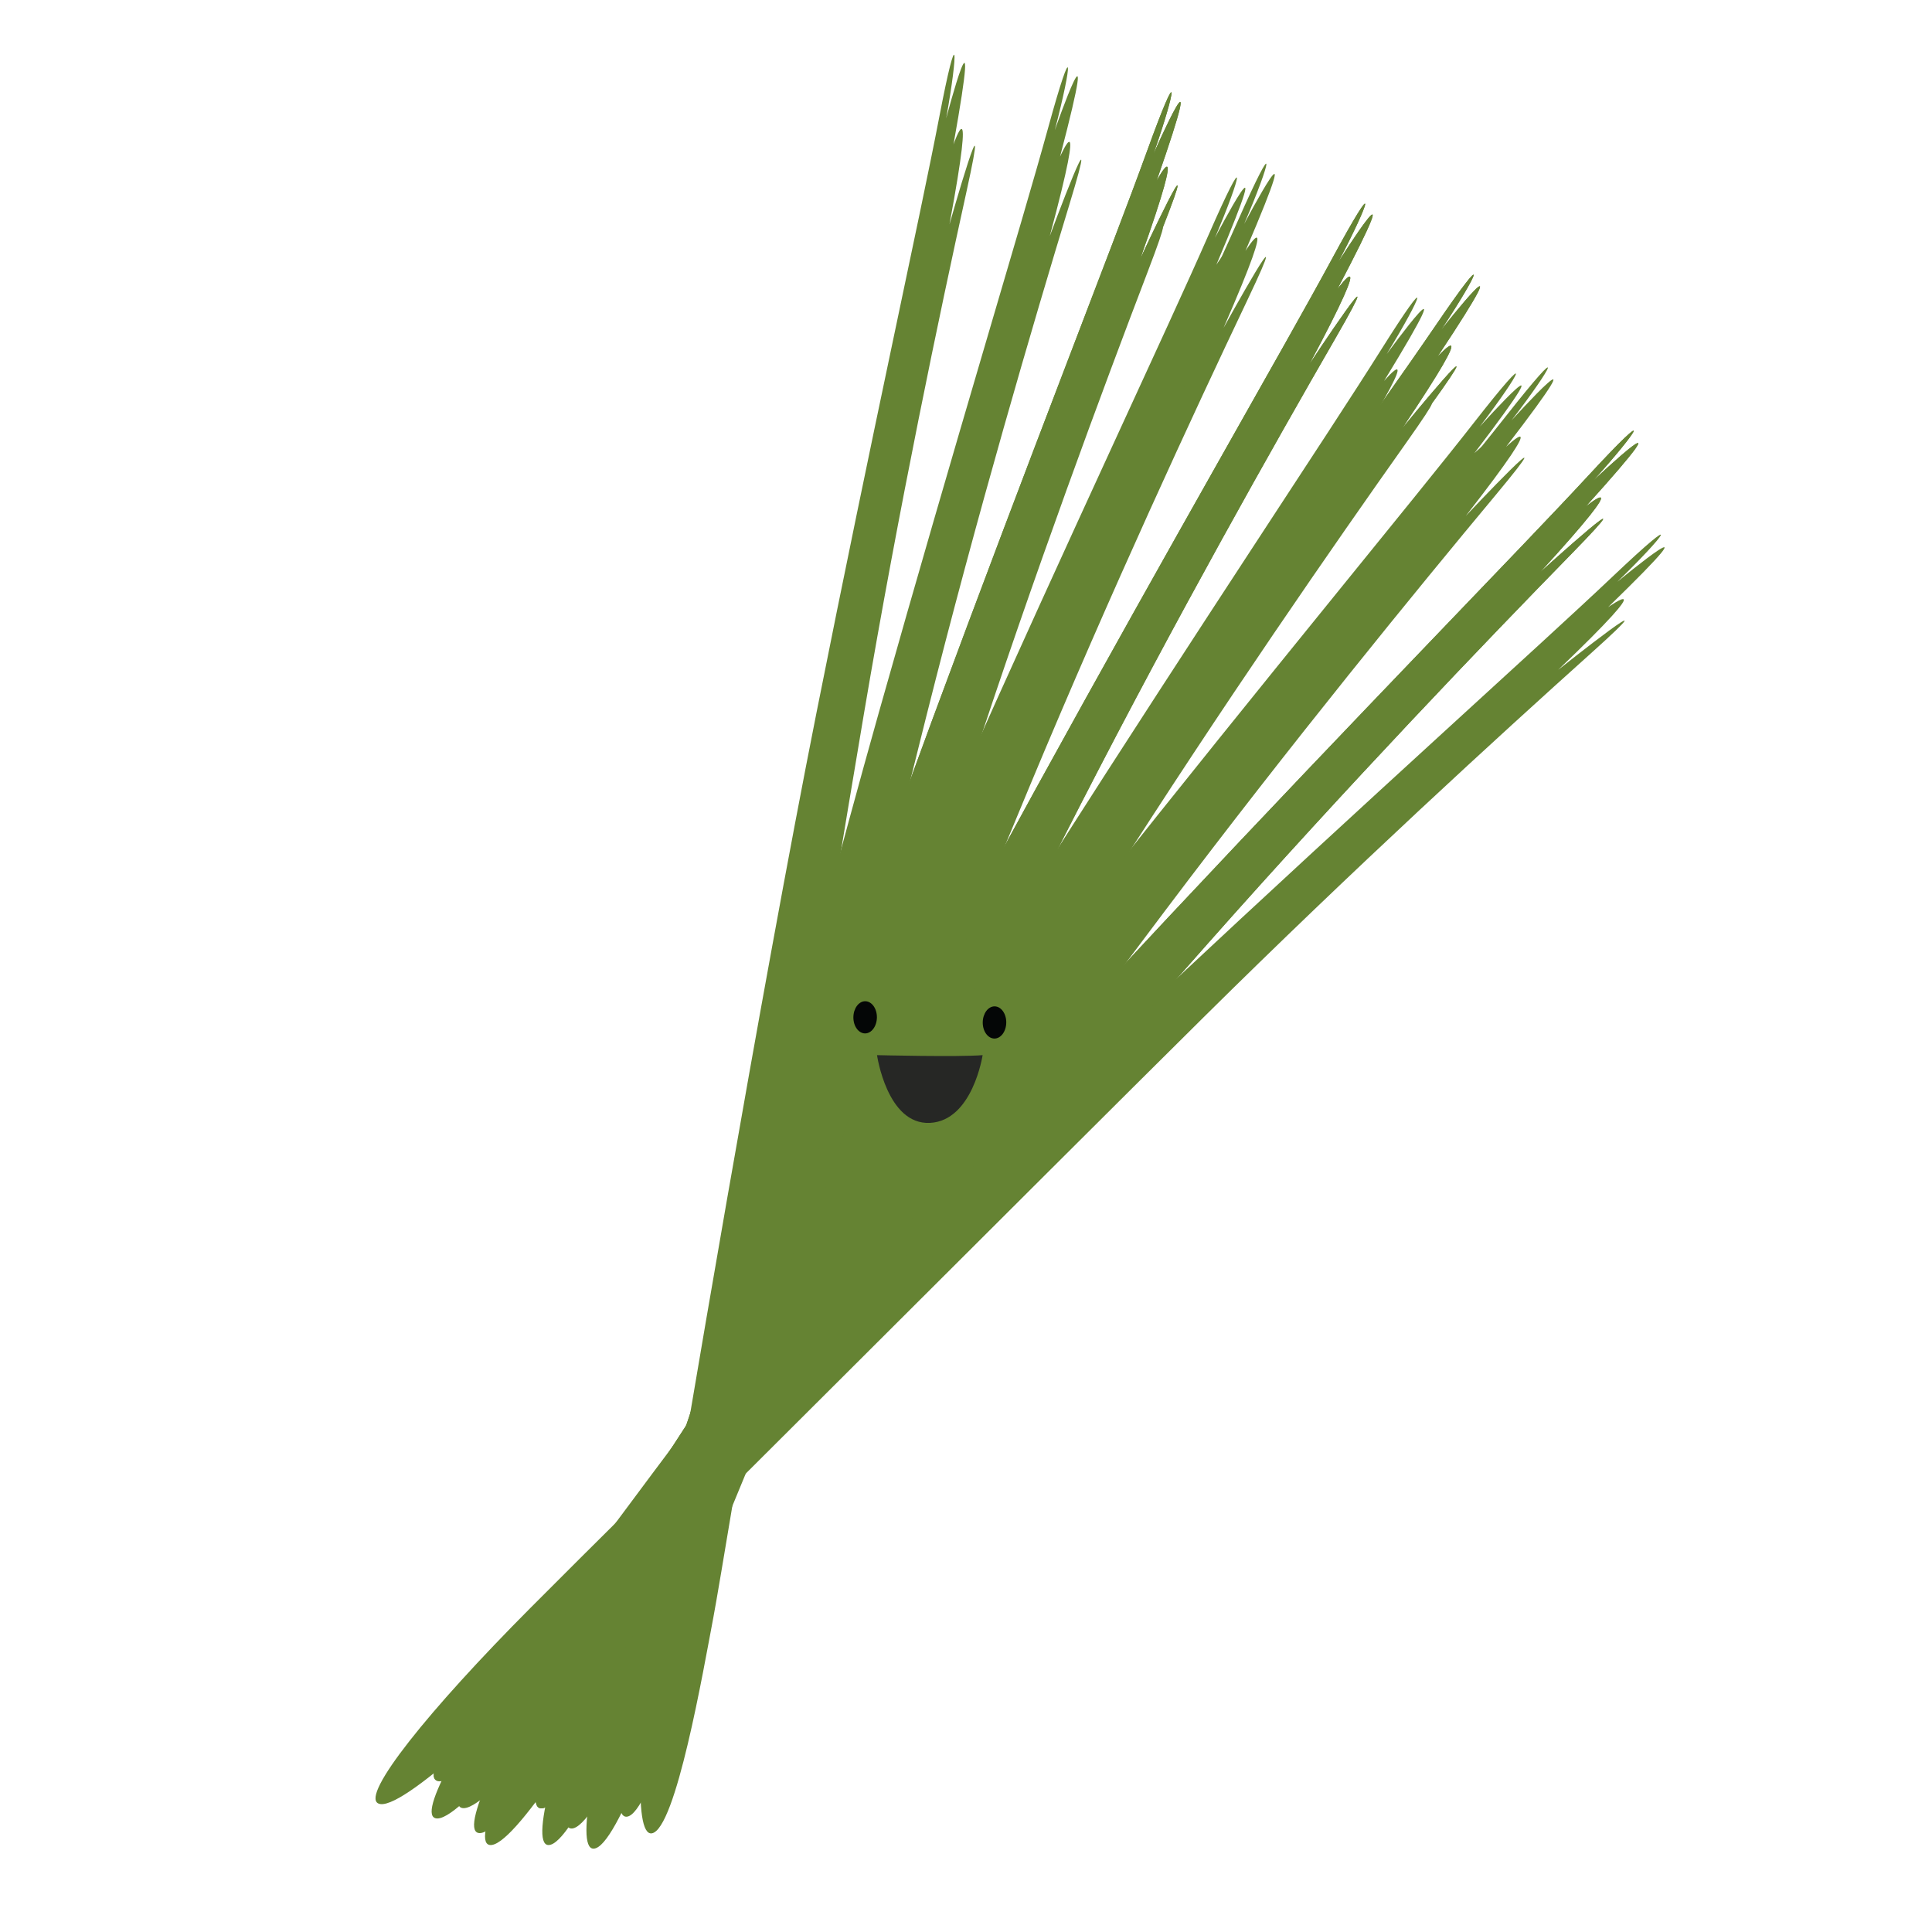 <?xml version="1.0" encoding="UTF-8" standalone="no"?>
<!-- Created with Inkscape (http://www.inkscape.org/) -->

<svg
   xmlns:dc="http://purl.org/dc/elements/1.1/"
   xmlns:cc="http://creativecommons.org/ns#"
   xmlns:rdf="http://www.w3.org/1999/02/22-rdf-syntax-ns#"
   xmlns:svg="http://www.w3.org/2000/svg"
   xmlns="http://www.w3.org/2000/svg"
   xmlns:sodipodi="http://sodipodi.sourceforge.net/DTD/sodipodi-0.dtd"
   xmlns:inkscape="http://www.inkscape.org/namespaces/inkscape"
   width="150"
   height="150"
   id="svg7496"
   version="1.1"
   inkscape:version="0.48.4 r9939"
   sodipodi:docname="persil.svg">
  <defs
     id="defs7498">
    <clipPath
       id="clipPath11459"
       clipPathUnits="userSpaceOnUse">
      <path
         id="path11461"
         d="m 850.859,6831.69 c 0,0 -187.066,-1.97 -265.832,-137.84 -78.761,-135.87 -106.332,-393.82 92.551,-484.4 198.883,-90.58 226.449,-66.96 226.449,-66.96 0,0 -21.66,-49.22 0,-86.64 21.661,-37.41 47.258,-179.19 112.243,-200.85 64.98,-21.66 82.7,19.69 84.67,31.51 1.97,11.81 -33.47,-5.91 -49.23,-1.97 -15.75,3.94 -25.6,43.32 -37.41,68.92 -11.82,25.6 -21.663,47.26 -13.79,70.89 7.88,23.63 49.23,84.67 45.29,102.39 0,0 269.78,66.95 326.88,194.95 57.1,127.99 66.95,295.36 -27.57,391.85 -94.52,96.49 -218.57,137.84 -277.64,135.87 0,0 15.75,39.38 27.56,53.17 0,0 -76.79,-23.63 -102.393,-49.23 0,0 -5.907,39.38 -1.969,61.04 0,0 -68.918,-39.38 -68.918,-74.82 0,0 -63.012,78.76 -131.934,53.16 0,0 51.2,-33.47 61.043,-61.04 z"
         inkscape:connector-curvature="0" />
    </clipPath>
    <clipPath
       id="clipPath11797"
       clipPathUnits="userSpaceOnUse">
      <path
         id="path11799"
         d="m 2281.39,7271.13 c 0,0 29.48,32.66 57.68,43.52 28.2,10.87 17.33,55.36 97.76,52.68 80.42,-2.69 48.04,-78.76 48.04,-78.76 0,0 44.96,18.84 99.53,5.07 54.57,-13.76 65.44,-64.46 43.7,-116.27 -21.74,-51.82 -71.21,-140.02 -160.59,-127.44 -89.37,12.59 -206.79,158.11 -186.12,221.2 z"
         inkscape:connector-curvature="0" />
    </clipPath>
    <clipPath
       id="clipPath11811"
       clipPathUnits="userSpaceOnUse">
      <path
         id="path11813"
         d="m 2467.51,7049.93 c 0,0 19.31,95.19 73.65,101.71 54.34,6.52 89.11,32.6 86.94,69.55 -2.17,36.95 2.46,67.38 -53.11,73.9 0,0 -9.92,8.7 20.51,21.74 30.43,13.04 71.38,22 94.34,-3.41 22.95,-25.41 62.15,-67.81 49.11,-114.8 -13.04,-46.98 -119.33,-119.69 -163.96,-148.69 -44.63,-28.99 -78.75,-99.24 -107.48,0 z"
         inkscape:connector-curvature="0" />
    </clipPath>
    <clipPath
       id="clipPath11825"
       clipPathUnits="userSpaceOnUse">
      <path
         id="path11827"
         d="m 2467.51,6783.07 c 0,0 67.13,155.56 45.39,246.85 -21.73,91.29 -65.21,119.54 -158.67,171.71 -93.46,52.16 -150.46,126.07 -257.81,0 -107.35,-126.07 -20.41,-219.53 38.28,-278.22 58.69,-58.69 220.05,-152.45 332.81,-140.34 z"
         inkscape:connector-curvature="0" />
    </clipPath>
    <clipPath
       id="clipPath11843"
       clipPathUnits="userSpaceOnUse">
      <path
         id="path11845"
         d="m 2793.29,7198.62 c 0,0 23.91,-131.75 63.04,-188.26 39.12,-56.52 139.1,-343.43 0,-462.98 -139.11,-119.54 -354.74,-160.75 -433.19,-143.45 -78.45,17.3 -26.52,365.23 13.15,473.87 39.66,108.64 217.89,296.08 357,320.82 z"
         inkscape:connector-curvature="0" />
    </clipPath>
    <clipPath
       id="clipPath11859"
       clipPathUnits="userSpaceOnUse">
      <path
         id="path11861"
         d="m 2384.66,6393.06 c 0,0 65.21,-21.74 128.24,32.6 63.03,54.34 93.46,123.9 93.46,178.24 0,54.34 -32.6,215.18 -110.85,267.35 -78.25,52.16 -443.41,239.09 -473.84,289.08 -30.43,49.99 -45.64,-21.74 -56.51,-65.2 -10.87,-43.48 -37.59,-164.69 -67.7,-218.2 -30.11,-53.5 -85.09,-129.58 0,-251.3 85.09,-121.72 263.32,-234.74 487.2,-232.57 z"
         inkscape:connector-curvature="0" />
    </clipPath>
    <clipPath
       id="clipPath11493"
       clipPathUnits="userSpaceOnUse">
      <path
         id="path11495"
         d="m 4003.03,7499.29 c -169.8,4.36 -332.79,-105.57 -362.63,-190.49 -29.84,-84.92 -94.1,-330.5 -117.05,-381 -22.95,-50.49 -169.84,-234.1 -183.61,-348.86 -13.77,-114.75 34.42,-410.82 403.94,-456.73 369.52,-45.9 599.03,71.15 647.23,289.19 48.2,218.04 -89.51,507.22 -100.99,562.31 -11.47,55.08 71.15,516.4 -286.89,525.58 z"
         inkscape:connector-curvature="0" />
    </clipPath>
    <clipPath
       id="clipPath11565"
       clipPathUnits="userSpaceOnUse">
      <path
         id="path11567"
         d="m 5470.49,6976.77 c -107.65,26.44 -398.48,47.21 -500.46,-234.18 -101.98,-281.39 136.59,-508.95 258.73,-559.01 153.6,-62.95 394.7,-98.2 638.32,37.77 243.62,135.98 288.95,460.81 166.19,602.45 -122.75,141.64 -251.17,228.51 -562.78,152.97 z"
         inkscape:connector-curvature="0" />
    </clipPath>
  </defs>
  <sodipodi:namedview
     id="base"
     pagecolor="#ffffff"
     bordercolor="#666666"
     borderopacity="1.0"
     inkscape:pageopacity="0.0"
     inkscape:pageshadow="2"
     inkscape:zoom="1.9445436"
     inkscape:cx="15.496944"
     inkscape:cy="73.533649"
     inkscape:current-layer="layer1"
     showgrid="true"
     inkscape:document-units="px"
     inkscape:grid-bbox="true"
     inkscape:window-width="1280"
     inkscape:window-height="748"
     inkscape:window-x="0"
     inkscape:window-y="0"
     inkscape:window-maximized="1" />
  <g
     id="layer1"
     inkscape:label="Layer 1"
     inkscape:groupmode="layer"
     transform="translate(0,86)">
    <path
       id="path11747-64-9"
       style="fill:#658333;fill-opacity:1;fill-rule:nonzero;stroke:none"
       d="m 37.992,57.237 c -1.451,-0.319 1.943,-7.888 7.709,-17.674 5.766,-9.787 23.884,-40.045 35.788,-58.698 11.904,-18.652 21.567,-33.074 25.705,-39.655 4.137,-6.58 3.278,-4.309 0.47,0.28 0,0 6.66,-9.126 -0.207,2.09 0,0 3.61,-4.235 -2.544,5.667 0,0 7.452,-9.824 2.135,-1.858 -5.317,7.964 -13.673,20.729 -22.12,34.832 -8.447,14.103 -34.164,57.578 -36.386,61.125 -2.222,3.547 -8.704,14.297 -10.551,13.892"
       inkscape:connector-curvature="0" />
    <path
       id="path11747-64-9-8"
       style="fill:#658333;fill-opacity:1;fill-rule:nonzero;stroke:none"
       d="m 41.96,54.395 c -1.469,-0.224 1.423,-7.998 6.536,-18.141 5.114,-10.143 21.213,-41.522 31.871,-60.913 10.658,-19.391 19.357,-34.414 23.055,-41.252 3.698,-6.836 2.989,-4.514 0.487,0.249 0,0 6.048,-9.542 -0.069,2.099 0,0 3.325,-4.462 -2.167,5.822 0,0 6.794,-10.291 2.009,-1.994 -4.784,8.295 -12.288,21.579 -19.794,36.204 -7.506,14.625 -30.324,59.69 -32.309,63.374 -1.985,3.684 -7.75,14.836 -9.619,14.552"
       inkscape:connector-curvature="0" />
    <path
       inkscape:connector-curvature="0"
       d="m 41.96,54.395 c -1.469,-0.224 1.423,-7.998 6.536,-18.141 5.114,-10.143 21.213,-41.522 31.871,-60.913 10.658,-19.391 19.357,-34.414 23.055,-41.252 3.698,-6.836 2.989,-4.514 0.487,0.249 0,0 6.048,-9.542 -0.069,2.099 0,0 3.325,-4.462 -2.167,5.822 0,0 6.794,-10.291 2.009,-1.994 -4.784,8.295 -12.288,21.579 -19.794,36.204 -7.506,14.625 -30.324,59.69 -32.309,63.374 -1.985,3.684 -7.75,14.836 -9.619,14.552"
       style="fill:#658333;fill-opacity:1;fill-rule:nonzero;stroke:none"
       id="path10608" />
    <path
       id="path11747-64-9-7"
       style="fill:#658333;fill-opacity:1;fill-rule:nonzero;stroke:none"
       d="m 46.08,57.529 c -1.486,0.01 0.149,-8.123 3.605,-18.942 3.456,-10.82 14.425,-44.34 21.903,-65.165 7.478,-20.825 13.709,-37.028 16.286,-44.362 2.577,-7.333 2.242,-4.927 0.52,0.169 0,0 4.474,-10.374 0.261,2.083 0,0 2.583,-4.929 -1.226,6.09 0,0 5.092,-11.23 1.671,-2.285 -3.421,8.944 -8.744,23.242 -13.859,38.865 -5.114,15.623 -20.568,63.713 -21.949,67.664 -1.381,3.951 -5.323,15.87 -7.213,15.883"
       inkscape:connector-curvature="0" />
    <path
       id="path11747-64-9-7-6"
       style="fill:#658333;fill-opacity:1;fill-rule:nonzero;stroke:none"
       d="m 44.343,55.964 c -1.482,-0.107 0.786,-8.086 5.081,-18.601 4.295,-10.516 17.862,-43.07 26.952,-63.244 9.09,-20.174 16.574,-35.837 19.719,-42.946 3.145,-7.108 2.622,-4.736 0.505,0.21 0,0 5.275,-9.991 0.097,2.098 0,0 2.962,-4.711 -1.7,5.975 0,0 5.958,-10.796 1.845,-2.147 -4.113,8.648 -10.542,22.484 -16.867,37.657 -6.325,15.173 -25.507,61.902 -27.194,65.732 -1.687,3.83 -6.552,15.403 -8.438,15.267"
       inkscape:connector-curvature="0" />
    <path
       id="path11747-64-9-3"
       style="fill:#658333;fill-opacity:1;fill-rule:nonzero;stroke:none"
       d="m 42.562,57.247 c -1.482,-0.101 0.754,-8.089 5.008,-18.621 4.254,-10.532 17.693,-43.14 26.705,-63.349 9.011,-20.209 16.433,-35.902 19.551,-43.023 3.117,-7.12 2.604,-4.746 0.506,0.208 0,0 5.236,-10.011 0.105,2.097 0,0 2.944,-4.723 -1.677,5.982 0,0 5.916,-10.819 1.836,-2.154 -4.079,8.664 -10.454,22.525 -16.72,37.722 -6.266,15.198 -25.265,62.001 -26.937,65.838 -1.672,3.836 -6.492,15.428 -8.378,15.3"
       inkscape:connector-curvature="0" />
    <path
       id="path11747-64-9-8-3"
       style="fill:#658333;fill-opacity:1;fill-rule:nonzero;stroke:none"
       d="m 46.065,53.849 c -1.486,-0.004 0.223,-8.121 3.779,-18.908 3.556,-10.788 14.833,-44.205 22.503,-64.96 7.67,-20.755 14.049,-36.9 16.695,-44.21 2.645,-7.309 2.288,-4.907 0.519,0.174 0,0 4.569,-10.332 0.242,2.086 0,0 2.628,-4.905 -1.282,6.078 0,0 5.196,-11.183 1.692,-2.269 -3.504,8.912 -8.958,23.16 -14.216,38.735 -5.258,15.575 -21.154,63.521 -22.572,67.459 -1.418,3.938 -5.469,15.82 -7.359,15.816"
       inkscape:connector-curvature="0" />
    <path
       inkscape:connector-curvature="0"
       d="m 46.065,53.849 c -1.486,-0.004 0.223,-8.121 3.779,-18.908 3.556,-10.788 14.833,-44.205 22.503,-64.96 7.67,-20.755 14.049,-36.9 16.695,-44.21 2.645,-7.309 2.288,-4.907 0.519,0.174 0,0 4.569,-10.332 0.242,2.086 0,0 2.628,-4.905 -1.282,6.078 0,0 5.196,-11.183 1.692,-2.269 -3.504,8.912 -8.958,23.16 -14.216,38.735 -5.258,15.575 -21.154,63.521 -22.572,67.459 -1.418,3.938 -5.469,15.82 -7.359,15.816"
       style="fill:#658333;fill-opacity:1;fill-rule:nonzero;stroke:none"
       id="path10608-2" />
    <path
       id="path11747-64-9-7-1"
       style="fill:#658333;fill-opacity:1;fill-rule:nonzero;stroke:none"
       d="m 50.605,56.339 c -1.468,0.23 -1.055,-8.055 0.761,-19.267 1.816,-11.213 7.702,-45.986 12.016,-67.689 4.313,-21.703 8.076,-38.649 9.54,-46.284 1.464,-7.633 1.488,-5.205 0.54,0.09 0,0 2.889,-10.922 0.567,2.022 0,0 1.825,-5.257 -0.311,6.204 0,0 3.374,-11.86 1.314,-2.507 -2.06,9.352 -5.207,24.28 -7.953,40.488 -2.745,16.208 -10.91,66.056 -11.691,70.168 -0.781,4.111 -2.915,16.483 -4.783,16.776"
       inkscape:connector-curvature="0" />
    <path
       id="path11747-64-9-7-6-7"
       style="fill:#658333;fill-opacity:1;fill-rule:nonzero;stroke:none"
       d="m 48.655,55.048 c -1.481,0.114 -0.42,-8.113 2.271,-19.148 2.691,-11.036 11.289,-45.24 17.294,-66.537 6.004,-21.297 11.086,-37.896 13.145,-45.392 2.058,-7.495 1.892,-5.072 0.531,0.133 0,0 3.738,-10.662 0.406,2.06 0,0 2.232,-5.098 -0.797,6.161 0,0 4.294,-11.559 1.507,-2.396 -2.787,9.161 -7.098,23.796 -11.107,39.739 -4.01,15.942 -16.063,64.995 -17.164,69.033 -1.102,4.037 -4.2,16.203 -6.085,16.348"
       inkscape:connector-curvature="0" />
    <path
       id="path11747-64-9-0"
       style="fill:#658333;fill-opacity:1;fill-rule:nonzero;stroke:none"
       d="M 29.361,54.016 C 28.035,53.347 33.201,46.856 41.214,38.807 49.228,30.756 74.286,5.938 90.445,-9.178 106.603,-24.295 119.542,-35.868 125.183,-41.217 c 5.64,-5.348 4.244,-3.361 0.386,0.388 0,0 8.715,-7.189 -0.718,1.973 0,0 4.548,-3.207 -3.87,4.859 0,0 9.656,-7.668 2.529,-1.271 -7.126,6.396 -18.388,16.689 -30.069,28.256 C 81.759,4.555 46.061,40.291 43.029,43.176 39.997,46.061 31.05,54.867 29.361,54.016"
       inkscape:connector-curvature="0" />
    <path
       id="path11747-64-9-8-2"
       style="fill:#658333;fill-opacity:1;fill-rule:nonzero;stroke:none"
       d="M 33.91,52.247 C 32.542,51.666 37.273,44.852 44.742,36.295 52.212,27.738 75.592,1.333 90.728,-14.808 c 15.135,-16.141 27.289,-28.536 32.568,-34.243 5.278,-5.706 4.015,-3.631 0.41,0.362 0,0 8.227,-7.744 -0.588,2.016 0,0 4.328,-3.498 -3.544,5.102 0,0 9.134,-8.284 2.441,-1.433 -6.692,6.849 -17.257,17.856 -28.156,30.162 C 82.959,-0.536 49.675,37.459 46.838,40.536 44.002,43.613 35.65,52.986 33.91,52.247"
       inkscape:connector-curvature="0" />
    <path
       inkscape:connector-curvature="0"
       d="M 33.91,52.247 C 32.542,51.666 37.273,44.852 44.742,36.295 52.212,27.738 75.592,1.333 90.728,-14.808 c 15.135,-16.141 27.289,-28.536 32.568,-34.243 5.278,-5.706 4.015,-3.631 0.41,0.362 0,0 8.227,-7.744 -0.588,2.016 0,0 4.328,-3.498 -3.544,5.102 0,0 9.134,-8.284 2.441,-1.433 -6.692,6.849 -17.257,17.856 -28.156,30.162 C 82.959,-0.536 49.675,37.459 46.838,40.536 44.002,43.613 35.65,52.986 33.91,52.247"
       style="fill:#658333;fill-opacity:1;fill-rule:nonzero;stroke:none"
       id="path10608-6" />
    <path
       id="path11747-64-9-7-9"
       style="fill:#658333;fill-opacity:1;fill-rule:nonzero;stroke:none"
       d="m 37.124,56.306 c -1.442,-0.359 2.159,-7.832 8.191,-17.456 6.032,-9.625 24.973,-39.375 37.384,-57.694 12.411,-18.319 22.466,-32.47 26.782,-38.935 4.316,-6.464 3.395,-4.217 0.462,0.293 0,0 6.907,-8.94 -0.264,2.083 0,0 3.725,-4.135 -2.698,5.596 0,0 7.719,-9.616 2.185,-1.799 -5.533,7.816 -14.236,20.346 -23.067,34.212 -8.83,13.866 -35.73,56.619 -38.048,60.104 -2.318,3.484 -9.093,14.053 -10.928,13.597"
       inkscape:connector-curvature="0" />
    <path
       id="path11747-64-9-7-6-6"
       style="fill:#658333;fill-opacity:1;fill-rule:nonzero;stroke:none"
       d="m 35.829,54.359 c -1.409,-0.471 2.767,-7.638 9.536,-16.759 6.77,-9.121 27.988,-37.293 41.799,-54.581 13.811,-17.288 24.946,-30.605 29.757,-36.712 4.81,-6.105 3.715,-3.938 0.438,0.328 0,0 7.588,-8.37 -0.427,2.056 0,0 4.038,-3.829 -3.129,5.366 0,0 8.45,-8.98 2.32,-1.622 -6.129,7.357 -15.79,19.166 -25.682,32.295 C 80.549,-2.139 50.375,38.37 47.791,41.662 45.206,44.953 37.622,54.958 35.829,54.359"
       inkscape:connector-curvature="0" />
    <path
       id="path11747-64-9-3-5"
       style="fill:#658333;fill-opacity:1;fill-rule:nonzero;stroke:none"
       d="M 33.786,55.159 C 32.375,54.694 36.523,47.51 43.257,38.363 49.991,29.215 71.099,0.961 84.842,-16.381 98.585,-33.723 109.668,-47.084 114.455,-53.209 c 4.786,-6.124 3.7,-3.952 0.439,0.327 0,0 7.555,-8.4 -0.418,2.058 0,0 4.023,-3.845 -3.108,5.379 0,0 8.415,-9.013 2.313,-1.631 -6.101,7.381 -15.715,19.227 -25.555,32.396 -9.84,13.168 -39.856,53.795 -42.427,57.097 -2.572,3.302 -10.117,13.335 -11.912,12.744"
       inkscape:connector-curvature="0" />
    <path
       id="path11747-64-9-8-3-3"
       style="fill:#658333;fill-opacity:1;fill-rule:nonzero;stroke:none"
       d="m 38.022,52.737 c -1.438,-0.372 2.231,-7.812 8.352,-17.38 6.121,-9.569 25.335,-39.143 37.914,-57.347 12.579,-18.204 22.764,-32.261 27.14,-38.687 4.375,-6.424 3.433,-4.186 0.459,0.297 0,0 6.99,-8.876 -0.283,2.081 0,0 3.763,-4.1 -2.75,5.57 0,0 7.807,-9.545 2.202,-1.779 -5.605,7.764 -14.423,20.214 -23.381,33.998 C 78.718,-6.726 51.425,35.778 49.075,39.241 46.725,42.704 39.853,53.21 38.022,52.737"
       inkscape:connector-curvature="0" />
    <path
       inkscape:connector-curvature="0"
       d="m 38.022,52.737 c -1.438,-0.372 2.231,-7.812 8.352,-17.38 6.121,-9.569 25.335,-39.143 37.914,-57.347 12.579,-18.204 22.764,-32.261 27.14,-38.687 4.375,-6.424 3.433,-4.186 0.459,0.297 0,0 6.99,-8.876 -0.283,2.081 0,0 3.763,-4.1 -2.75,5.57 0,0 7.807,-9.545 2.202,-1.779 -5.605,7.764 -14.423,20.214 -23.381,33.998 C 78.718,-6.726 51.425,35.778 49.075,39.241 46.725,42.704 39.853,53.21 38.022,52.737"
       style="fill:#658333;fill-opacity:1;fill-rule:nonzero;stroke:none"
       id="path10608-2-0" />
    <g
       id="g11514-0"
       transform="matrix(0.831,0,0,0.831,1572.146,924.623)">
      <path
         inkscape:connector-curvature="0"
         d="m -1797.858,-1120.615 c -0.01,0.831 -0.506,1.499 -1.113,1.494 -0.607,-0.01 -1.093,-0.683 -1.085,-1.514 0.01,-0.831 0.505,-1.499 1.113,-1.494 0.606,0.01 1.093,0.683 1.085,1.514"
         style="fill:#040606;fill-opacity:1;fill-rule:nonzero;stroke:none"
         id="path12249-8-3-8" />
      <path
         inkscape:connector-curvature="0"
         d="m -1809.944,-1121.095 c -0.01,0.831 -0.506,1.499 -1.113,1.494 -0.607,-0.01 -1.093,-0.683 -1.085,-1.514 0.01,-0.831 0.505,-1.499 1.113,-1.494 0.606,0.01 1.093,0.683 1.085,1.514"
         style="fill:#040606;fill-opacity:1;fill-rule:nonzero;stroke:none"
         id="path12251-5-0-2" />
      <path
         inkscape:connector-curvature="0"
         d="m -1809.933,-1117.571 c 0,0 7.632,0.186 9.866,0 0,0 -0.931,6.143 -4.933,6.329 -4.002,0.186 -4.933,-6.329 -4.933,-6.329"
         style="fill:#252525;fill-opacity:0.979;fill-rule:nonzero;stroke:none"
         id="path12253-0-7-6" />
    </g>
  </g>
</svg>
